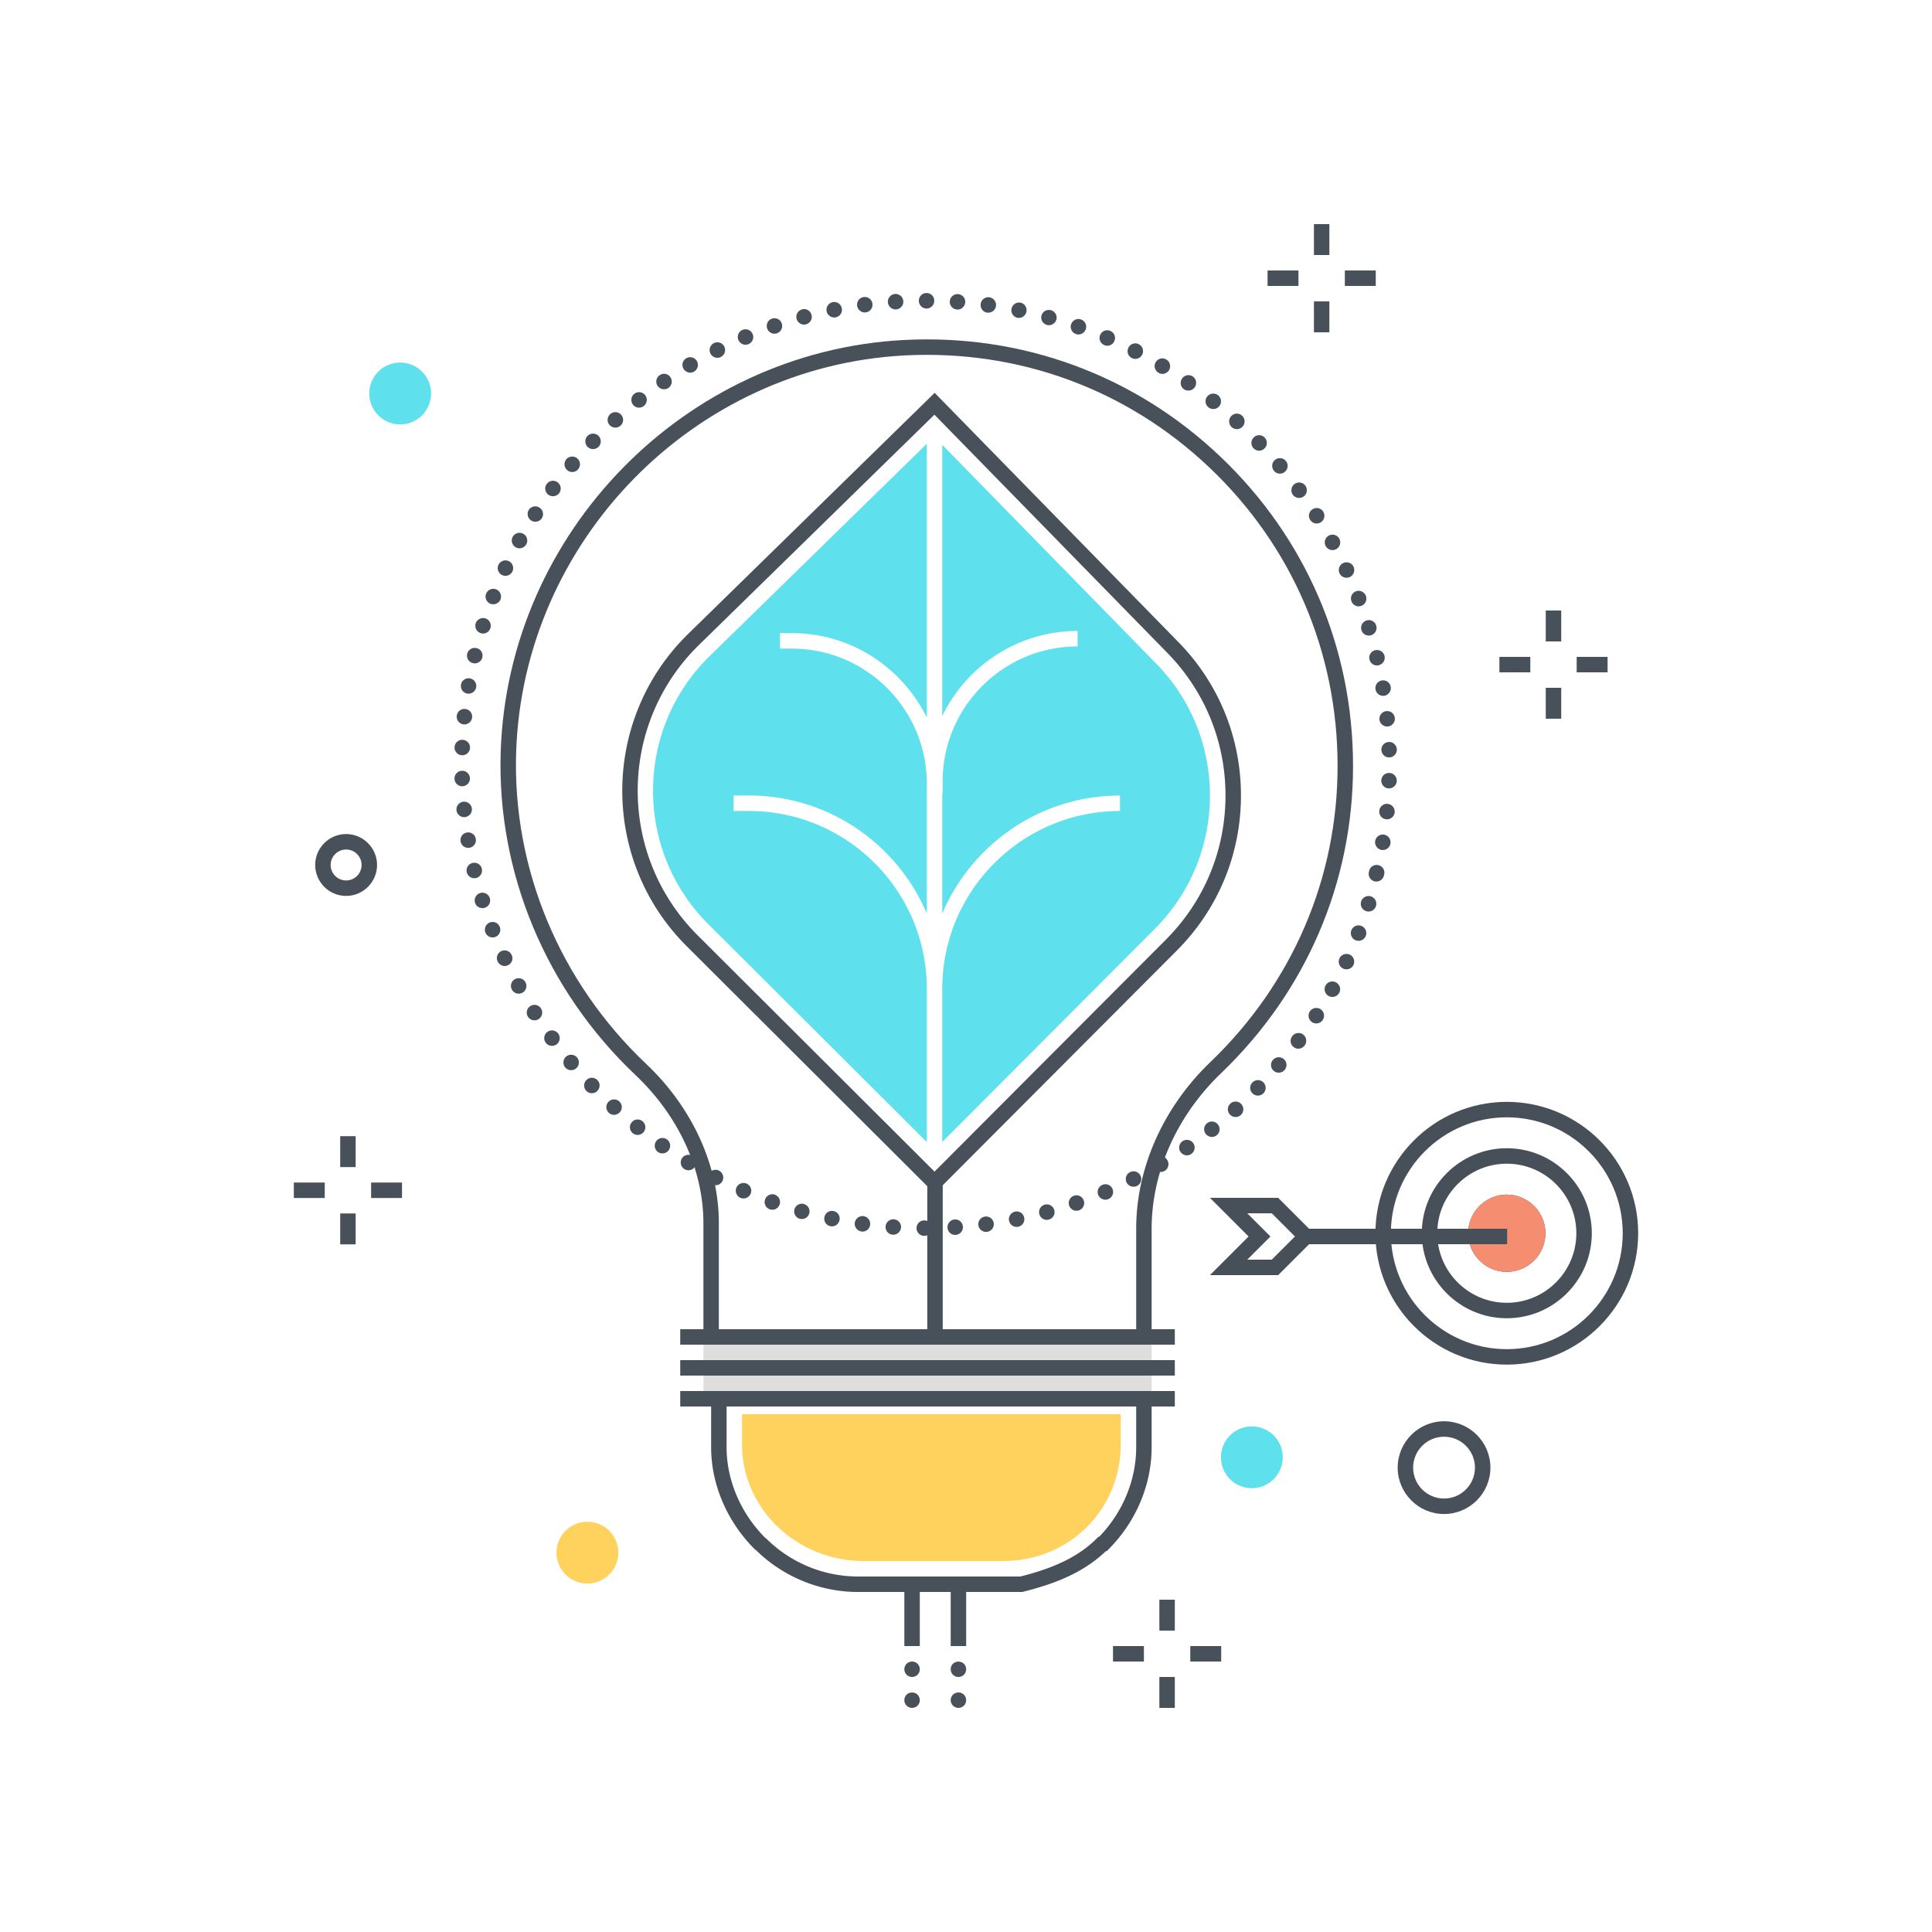 <?xml version="1.0" encoding="utf-8"?><svg xmlns="http://www.w3.org/2000/svg" width="250" height="250" viewBox="0 0 250 250"><g fill="none" fill-rule="evenodd"><path fill="#5FE0ED" d="M55.782 50.917a4 4 0 1 1-8 0 4 4 0 0 1 8 0m110.207 137.655a4 4 0 1 1-8 0 4 4 0 0 1 8 0"/><path fill="#48515A" d="M93.02 172h54.001v-13.016c0-7.849 3.5-15.706 9.604-21.558 10.613-10.176 16.458-23.782 16.458-38.316 0-14.76-5.896-28.48-16.603-38.629-10.684-10.13-24.701-15.27-39.467-14.486-27.282 1.457-49.344 24.018-50.224 51.362-.485 15.044 5.649 29.738 16.829 40.314 5.976 5.654 9.402 13.165 9.402 20.608V172zm56.001 2h-58v-15.721c0-6.896-3.199-13.878-8.777-19.154-11.596-10.97-17.957-26.217-17.454-41.832.914-28.373 23.806-51.783 52.117-53.295 15.321-.822 29.862 4.52 40.949 15.032 11.109 10.531 17.227 24.765 17.227 40.08 0 15.083-6.063 29.203-17.073 39.759-5.713 5.477-8.989 12.809-8.989 20.115V174z"/><path fill="#FFD15D" d="M129.782 201.5h-18c-8.284 0-15.261-6.298-15.261-14.583V183.5h48v3.417c0 8.285-6.455 14.583-14.739 14.583"/><path fill="#FFD15D" d="M97.021 184v2.917c0 7.766 6.622 14.083 14.761 14.083h18c8.117 0 14.239-6.054 14.239-14.083V184h-47zm32.761 18h-18c-8.691 0-15.762-6.766-15.762-15.083V183h49.001v3.917c0 8.458-6.694 15.083-15.239 15.083z"/><path fill="#DEDEDD" d="M92.02 181h56.001v-8H92.02z"/><path fill="#DEDEDD" d="M93.02 180h54.001v-6H93.02v6zm-1.999 2h58v-10h-58v10z"/><path fill="#48515A" d="M88.021 174h64v-2h-64zM132.294 206h-21.295c-4.873 0-9.647-1.955-13.13-5.371l-.002-.001-.214-.166c-3.579-3.579-5.633-8.379-5.633-13.167V181h2.001v6.295c0 4.209 1.793 8.439 4.927 11.633l.208.162a16.872 16.872 0 0 0 11.843 4.91h21.044c3.314-.85 7.058-2.106 9.861-4.91l.227-.227.119-.02c3.036-3.149 4.771-7.34 4.771-11.548V181h2v6.295c0 4.836-2.034 9.643-5.579 13.188l-.226.227-.13.022c-3.147 3.018-7.151 4.342-10.671 5.237l-.121.031M88.021 178h64v-2h-64z"/><path fill="#48515A" d="M88.021 182h64v-2h-64zM186.859 185.911c-2.206 0-4 1.794-4 4 0 2.205 1.794 4 4 4s4-1.795 4-4c0-2.206-1.794-4-4-4zm0 10c-3.308 0-6-2.692-6-6 0-3.309 2.692-6 6-6 3.309 0 6 2.691 6 6 0 3.308-2.691 6-6 6z"/><path fill="#FFD15D" d="M80.008 200.911a4 4 0 1 0-8 0 4 4 0 0 0 8 0"/><path fill="#48515A" d="M170.021 33h2v-4h-2zM170.021 43h2v-4h-2zM174.021 37h4v-2h-4zM164.021 37h4v-2h-4zM200.021 83h2v-4h-2zM200.021 93h2v-4h-2zM204.021 87h4v-2h-4zM194.021 87h4v-2h-4zM44.021 151.018h2v-4h-2zM44.021 161.018h2v-4h-2zM48.02 155.018h4v-2h-4zM38.021 155.018h4v-2h-4zM44.788 109.929c-1.103 0-2 .897-2 2s.897 2 2 2 2-.897 2-2-.897-2-2-2zm0 6c-2.206 0-4-1.795-4-4 0-2.206 1.794-4 4-4 2.205 0 4 1.794 4 4 0 2.205-1.795 4-4 4zM150.021 211h2v-4h-2zM150.021 221h2v-4h-2zM154.021 215h4v-2h-4zM144.021 215h4v-2h-4zM117.021 213h2v-8h-2zM123.021 213h2v-8h-2zM118.021 217a.996.996 0 0 1-.381-.08c-.13-.05-.23-.12-.329-.21l-.121-.15a.757.757 0 0 1-.09-.18.603.603 0 0 1-.059-.18.994.994 0 0 1 .059-.58c.05-.12.12-.23.211-.33.099-.09.199-.16.329-.21a1 1 0 0 1 .76 0c.13.05.24.12.33.21.18.19.291.45.291.71 0 .06-.011.13-.021.2-.01.06-.03.12-.06.18-.02.06-.05.12-.09.18l-.12.15c-.1.09-.2.16-.33.21-.12.05-.25.08-.379.08m6 0c-.261 0-.521-.11-.71-.29-.181-.19-.29-.45-.29-.71 0-.26.109-.52.29-.71a1.046 1.046 0 0 1 1.419 0c.18.19.291.45.291.71 0 .26-.111.52-.291.71-.189.18-.45.29-.709.29m-6 4a.996.996 0 0 1-.381-.08c-.13-.05-.23-.12-.329-.21-.181-.19-.29-.45-.29-.71 0-.13.029-.26.079-.38.05-.13.12-.23.211-.33.369-.37 1.039-.37 1.419 0 .09.1.16.21.21.33.05.12.081.25.081.38 0 .26-.111.52-.291.71-.189.18-.45.29-.709.29m6 0a.996.996 0 0 1-.381-.08 1.15 1.15 0 0 1-.329-.21c-.181-.19-.29-.45-.29-.71 0-.06.009-.13.02-.19a.577.577 0 0 1 .059-.19c.02-.06.05-.12.09-.18l.121-.15c.099-.09.21-.16.329-.21a1 1 0 0 1 .76 0c.121.05.23.12.33.21l.12.15c.04.06.07.12.09.18.03.06.05.12.06.19.01.06.021.13.021.19 0 .26-.111.52-.291.71-.1.09-.209.16-.33.21-.12.05-.25.08-.379.08M119.89 39.92c-.55 0-1-.45-.99-1.01 0-.55.44-1 1-.99.55 0 1 .44.99 1 0 .55-.44 1-.99 1h-.01zm-5-.82c-.03-.55.381-1.02.941-1.06.549-.03 1.019.38 1.059.94.03.55-.39 1.02-.94 1.06h-.06c-.52 0-.96-.41-1-.94zm8.941.95a.997.997 0 0 1-.931-1.06c.04-.55.52-.97 1.07-.93.551.04.97.51.93 1.06-.04.53-.48.94-1 .94-.02 0-.04 0-.069-.01zm-12.921-.49a.995.995 0 0 1 .861-1.12.987.987 0 0 1 1.119.86.992.992 0 0 1-.86 1.12c-.04.01-.08.01-.13.01-.49 0-.92-.37-.99-.87zm16.84.89v.01a.995.995 0 0 1-.85-1.13.996.996 0 0 1 1.121-.86c.549.08.929.58.859 1.13a1 1 0 0 1-.989.86c-.051 0-.09 0-.141-.01zm-20.78-.17c-.11-.54.24-1.07.78-1.18a1 1 0 0 1 1.18.79.991.991 0 0 1-.78 1.17c-.069.02-.14.02-.2.02a.997.997 0 0 1-.98-.8zm24.671.84h-.011a1.002 1.002 0 0 1 .41-1.96c.54.11.891.64.78 1.18a1.01 1.01 0 0 1-1.179.78zm-28.56.14a.993.993 0 0 1 .71-1.22v-.01a.994.994 0 0 1 1.219.71.988.988 0 0 1-.699 1.22.834.834 0 0 1-.261.04 1 1 0 0 1-.969-.74zm32.379.78a.992.992 0 0 1-.689-1.23 1.002 1.002 0 0 1 1.929.54c-.13.44-.53.73-.97.73a.85.85 0 0 1-.27-.04zm-36.189.46a1 1 0 0 1 .619-1.27c.52-.18 1.09.1 1.27.62a1 1 0 0 1-.619 1.27.871.871 0 0 1-.321.06c-.42 0-.81-.26-.949-.68zm39.95.72a.988.988 0 0 1-.611-1.27c.18-.52.75-.8 1.27-.61.52.18.801.75.61 1.27a.996.996 0 0 1-.939.67.952.952 0 0 1-.33-.06zM95.55 44a.995.995 0 0 1 .531-1.31.999.999 0 0 1 .779 1.84 1 1 0 0 1-1.31-.53zm47.341.65a.992.992 0 0 1-.531-1.31c.22-.51.81-.74 1.31-.52.511.21.75.8.53 1.31-.16.38-.53.61-.92.61a.887.887 0 0 1-.389-.09zm-50.961 1.1c-.24-.5-.05-1.1.45-1.35a.998.998 0 0 1 1.34.44 1.007 1.007 0 0 1-.889 1.46c-.371 0-.721-.21-.901-.55zm54.52.58a.997.997 0 0 1-.429-1.35.997.997 0 0 1 1.339-.44c.491.26.691.86.441 1.35-.181.35-.53.55-.901.55-.15 0-.299-.04-.45-.11zm-58 1.4a.987.987 0 0 1 .35-1.37c.47-.28 1.09-.12 1.37.35.28.48.12 1.09-.35 1.37-.16.09-.34.14-.509.14-.341 0-.681-.18-.861-.49zm61.45.5a.995.995 0 0 1-.349-1.37.993.993 0 0 1 1.369-.34.998.998 0 0 1-.51 1.86.949.949 0 0 1-.51-.15zm-64.8 1.71a.997.997 0 0 1 .26-1.39.99.99 0 0 1 1.391.26.999.999 0 0 1-.261 1.39c-.17.12-.37.17-.57.17-.32 0-.63-.15-.82-.43zm68.11.43a.99.99 0 0 1-.25-1.39.998.998 0 0 1 1.391-.26.999.999 0 0 1-.571 1.82c-.2 0-.4-.05-.57-.17zm-71.3 2c-.34-.44-.27-1.07.171-1.41a.99.99 0 0 1 1.399.17.991.991 0 0 1-.169 1.4.966.966 0 0 1-.621.22c-.29 0-.59-.13-.78-.38zm74.47.34a.992.992 0 0 1-.17-1.4c.351-.43.98-.51 1.41-.16a.998.998 0 0 1-.62 1.78.963.963 0 0 1-.62-.22zM78.88 55a.998.998 0 0 1 .08-1.41.997.997 0 1 1 1.34 1.48.96.96 0 0 1-.67.26c-.28 0-.549-.11-.75-.33zm80.5.27a1.01 1.01 0 0 1-.069-1.42.988.988 0 0 1 1.41-.06c.409.37.439 1 .069 1.41a.996.996 0 0 1-1.41.07zm-83.34 2.56c-.39-.39-.4-1.02-.019-1.42.389-.39 1.019-.4 1.419-.02.391.39.4 1.02.02 1.42a1.013 1.013 0 0 1-1.42.02zm86.17.18a.996.996 0 0 1 .03-1.41.987.987 0 0 1 1.41.02c.38.4.371 1.03-.03 1.41a.974.974 0 0 1-.689.29c-.261 0-.521-.11-.721-.31zM73.4 60.84a1.01 1.01 0 0 1-.12-1.41c.36-.42.991-.47 1.41-.12.42.36.48.99.121 1.41a.992.992 0 0 1-1.411.12zm91.46.09a.999.999 0 0 1 .111-1.41c.42-.35 1.059-.3 1.409.12a.99.99 0 0 1-.119 1.41.964.964 0 0 1-.641.24.958.958 0 0 1-.76-.36zm-93.9 3.09a.995.995 0 0 1-.209-1.4.993.993 0 0 1 1.399-.21c.44.33.54.95.21 1.4a1.018 1.018 0 0 1-1.4.21zm96.341.01c-.33-.45-.231-1.07.21-1.4a1.002 1.002 0 0 1 1.399.21c.33.44.231 1.07-.21 1.4a1.016 1.016 0 0 1-1.399-.21zM68.73 67.35c-.459-.3-.59-.92-.3-1.38a1.003 1.003 0 0 1 1.69 1.08 1 1 0 0 1-.84.46c-.19 0-.38-.05-.55-.16zm100.81-.07a.989.989 0 0 1 .3-1.38.994.994 0 0 1 1.381.3 1.002 1.002 0 0 1-.841 1.54c-.329 0-.65-.17-.84-.46zm-102.8 3.54a.999.999 0 0 1-.39-1.36c.27-.48.87-.65 1.36-.39a1.003 1.003 0 0 1-.49 1.88.94.94 0 0 1-.48-.13zm104.811-.15a.997.997 0 0 1 .389-1.36 1 1 0 0 1 .97 1.75c-.16.08-.32.12-.479.12a.986.986 0 0 1-.88-.51zM64.98 74.42a1 1 0 0 1 .851-1.81c.5.23.709.83.48 1.33a1 1 0 0 1-.901.57c-.15 0-.29-.03-.43-.09zm108.35-.24a.996.996 0 0 1 .49-1.32.997.997 0 0 1 1.33.48c.23.5.01 1.1-.49 1.33-.13.06-.28.09-.42.09-.38 0-.74-.21-.91-.58zM63.47 78.13a1 1 0 0 1-.57-1.3c.2-.51.78-.77 1.29-.57.52.2.77.78.581 1.3a1.02 1.02 0 0 1-.94.63c-.121 0-.241-.02-.361-.06zm111.41-.32a.994.994 0 0 1 .57-1.29c.51-.2 1.09.06 1.29.57a1 1 0 0 1-.57 1.3c-.119.04-.239.07-.359.07a1 1 0 0 1-.931-.65zM62.21 81.93c-.53-.16-.82-.73-.66-1.25.17-.53.73-.82 1.261-.66a1 1 0 0 1 .649 1.25c-.129.43-.53.71-.95.71-.1 0-.2-.02-.3-.05zm113.96-.39a1 1 0 0 1 .66-1.25.99.99 0 0 1 1.25.66c.16.53-.13 1.08-.66 1.25-.1.03-.199.04-.29.04a.997.997 0 0 1-.96-.7zM61.21 85.81a.997.997 0 1 1 .46-1.94c.54.12.871.66.74 1.2-.11.46-.52.77-.97.77a.914.914 0 0 1-.23-.03zm116-.47c-.13-.54.2-1.08.74-1.2.54-.13 1.08.2 1.21.74.12.54-.21 1.07-.75 1.2a.9.9 0 0 1-.229.03c-.451 0-.861-.31-.971-.77zM60.47 89.75a.997.997 0 0 1-.82-1.15c.09-.55.61-.91 1.15-.82a.997.997 0 0 1-.16 1.98c-.059 0-.119 0-.17-.01zm117.52-.55a.997.997 0 0 1 .821-1.15c.54-.09 1.059.28 1.149.82.091.55-.279 1.06-.819 1.16-.061 0-.111.01-.17.01a.997.997 0 0 1-.981-.84zm-118 4.53a1 1 0 1 1 .21-1.99 1 1 0 0 1 .89 1.1c-.05.51-.49.9-1 .9-.029 0-.06-.01-.1-.01zm118.51-.62a1 1 0 0 1 .9-1.09.986.986 0 0 1 1.09.9v-.01c.05.55-.349 1.04-.9 1.1h-.1c-.5 0-.939-.39-.99-.9zM59.78 97.73a.995.995 0 0 1-.96-1.03c.02-.56.48-.99 1.03-.97.56.02.99.49.97 1.04-.02.54-.47.96-1 .96h-.04zm118.97-.69c-.02-.55.42-1.01.971-1.03.55-.02 1.009.42 1.029.97a1.01 1.01 0 0 1-.97 1.03h-.03c-.54 0-.979-.43-1-.97zm-119.939 3.73a.995.995 0 0 1 .969-1.03c.551-.02 1.011.42 1.031.97.009.55-.421 1.01-.971 1.03h-.029a.996.996 0 0 1-1-.97zm120.899 1.25c-.55-.02-.989-.48-.97-1.03v-.01a.999.999 0 0 1 1.04-.96c.55.02.981.48.96 1.03-.019.54-.46.97-1 .97h-.03zm-120.64 2.82c-.06-.55.35-1.04.9-1.1.54-.05 1.03.35 1.091.9a1 1 0 0 1-.901 1.09c-.04.01-.07.01-.099.01a.998.998 0 0 1-.991-.9zm120.3 1.17a.985.985 0 0 1-.89-1.09 1 1 0 0 1 1.09-.9c.55.06.951.55.901 1.1a1 1 0 0 1-1 .9c-.031 0-.061 0-.101-.01zM59.6 108.88a.991.991 0 0 1 .82-1.15c.55-.1 1.06.27 1.15.82.09.54-.279 1.06-.82 1.15-.06.01-.11.01-.169.01a.988.988 0 0 1-.981-.83zm119.171 1.1c-.541-.1-.911-.61-.821-1.16a.998.998 0 1 1 1.97.34c-.08.49-.5.83-.98.83-.06 0-.11 0-.169-.01zM60.4 112.87a.992.992 0 0 1 .74-1.2c.54-.13 1.08.2 1.21.74.12.54-.21 1.08-.75 1.21-.07.01-.15.02-.23.02-.45 0-.86-.31-.97-.77zm117.491 1.18c-.54-.12-.88-.66-.761-1.2 0-.02.011-.04.02-.07 0-.03.01-.06.02-.09.12-.54.66-.87 1.2-.74.54.13.87.66.74 1.2a.13.13 0 0 1-.02.06c0 .03 0 .05-.01.08a.998.998 0 0 1-.97.78c-.08 0-.15-.01-.219-.02zM61.47 116.81a.998.998 0 0 1 .66-1.25.997.997 0 0 1 1.25.66.99.99 0 0 1-.95 1.29c-.43 0-.83-.27-.96-.7zm115.331 1.1a1.004 1.004 0 1 1 1.25-.67 1.006 1.006 0 0 1-1.25.67zm-113.99 2.75v.01c-.201-.52.059-1.1.569-1.3.52-.2 1.1.06 1.29.57v.01c.2.51-.05 1.09-.57 1.29-.119.04-.24.06-.36.06-.4 0-.78-.24-.929-.64zm112.629 1.02c-.52-.2-.77-.78-.58-1.29a.998.998 0 0 1 1.29-.58c.52.2.781.77.58 1.29a.99.99 0 0 1-.929.64c-.12 0-.24-.02-.361-.06zM64.4 124.42a.998.998 0 1 1 1.81-.84c.24.5.02 1.09-.48 1.32-.14.07-.28.1-.419.1a1.01 1.01 0 0 1-.911-.58zm109.411.92a.994.994 0 0 1-.481-1.33c.231-.5.83-.71 1.33-.48.5.23.71.83.481 1.33-.17.36-.531.57-.911.57-.14 0-.28-.03-.419-.09zM66.24 128.06a.993.993 0 0 1 .4-1.36.992.992 0 0 1 1.35.4c.27.48.091 1.09-.39 1.36-.16.08-.32.12-.48.12-.36 0-.7-.19-.88-.52zm105.68.82c-.48-.27-.659-.88-.39-1.37v.01a.995.995 0 0 1 1.361-.39c.489.27.66.88.389 1.36a.982.982 0 0 1-.87.51c-.17 0-.34-.04-.49-.12zm-103.6 2.69a.998.998 0 0 1 .3-1.38.99.99 0 0 1 1.381.3 1 1 0 0 1-.841 1.54.988.988 0 0 1-.84-.46zm101.46.7c-.46-.31-.59-.93-.29-1.39.3-.46.93-.59 1.39-.29a1 1 0 0 1 .28 1.39.995.995 0 0 1-.83.45c-.189 0-.38-.05-.55-.16zm-99.16 2.66a1.001 1.001 0 1 1 1.401.21 1.015 1.015 0 0 1-1.401-.21zm96.78.56a.994.994 0 0 1-.19-1.4 1.003 1.003 0 1 1 1.591 1.22c-.2.25-.5.39-.801.39-.21 0-.42-.07-.6-.21zm-94.26 2.64c-.35-.42-.3-1.05.12-1.41a1 1 0 1 1 1.29 1.53 1.013 1.013 0 0 1-1.41-.12zm91.68.44a1 1 0 0 1-.11-1.41c.36-.42.99-.47 1.41-.12.42.36.47.99.11 1.41a.96.96 0 0 1-.759.35.998.998 0 0 1-.651-.23zm-88.95 2.59a1 1 0 0 1 .03-1.42.997.997 0 1 1 1.38 1.44c-.19.19-.44.28-.69.28-.259 0-.529-.1-.72-.3zm86.21.33a.999.999 0 0 1-.019-1.42.996.996 0 0 1 1.41-.02c.399.39.399 1.02.019 1.42-.2.2-.46.3-.719.3-.25 0-.5-.1-.691-.28zM78.79 144a.997.997 0 1 1 1.34-1.48c.41.37.44 1 .07 1.41a.995.995 0 0 1-1.41.07zm80.351.21a.989.989 0 0 1 .08-1.41h-.011a1 1 0 0 1 1.42.08c.37.41.33 1.04-.079 1.41-.191.17-.431.25-.671.25-.27 0-.54-.11-.739-.33zm-77.251 2.43a.982.982 0 0 1-.16-1.4.99.99 0 0 1 1.4-.16.998.998 0 0 1-.62 1.78c-.22 0-.44-.07-.62-.22zm74.14.1a.992.992 0 0 1 .17-1.4.993.993 0 0 1 1.401.17.993.993 0 0 1-.17 1.4.948.948 0 0 1-.611.21c-.299 0-.59-.13-.79-.38zm-70.88 2.34c-.45-.32-.56-.94-.25-1.4.32-.45.94-.56 1.39-.25.45.32.57.94.25 1.39-.19.28-.5.43-.82.43a.98.98 0 0 1-.57-.17zm67.611-.02a.987.987 0 0 1 .26-1.39c.45-.31 1.08-.19 1.389.26a1.004 1.004 0 0 1-.83 1.57.993.993 0 0 1-.819-.44zm-64.191 2.23c-.47-.29-.62-.9-.34-1.38.28-.47.9-.62 1.37-.34.47.29.63.9.34 1.37-.18.31-.51.49-.85.49-.18 0-.36-.05-.52-.14zm60.77-.14a.999.999 0 1 1 1.721-1.01c.279.47.12 1.09-.351 1.37a.992.992 0 0 1-1.37-.36zm-57.21 2.11a.986.986 0 0 1-.43-1.34c.25-.49.85-.69 1.34-.44.5.26.69.86.44 1.35-.18.35-.53.54-.89.54-.16 0-.31-.03-.46-.11zm53.65-.25c-.24-.49-.05-1.09.45-1.34a.993.993 0 0 1 1.34.45c.25.49.05 1.09-.44 1.34h-.01a1.008 1.008 0 0 1-1.34-.45zM95.811 155a1.01 1.01 0 0 1-.521-1.32 1.002 1.002 0 0 1 1.84.8c-.17.37-.53.6-.92.6-.129 0-.27-.03-.399-.08zm46.299-.37c-.21-.51.031-1.09.54-1.31a.995.995 0 0 1 1.31.53c.21.51-.029 1.1-.54 1.31a.836.836 0 0 1-.38.08c-.39 0-.76-.23-.93-.61zm-42.5 1.85a.98.98 0 0 1-.609-1.27c.179-.52.75-.8 1.27-.62v.01c.52.18.79.75.609 1.27-.14.41-.53.67-.94.67a.964.964 0 0 1-.33-.06zm38.741-.48a.988.988 0 0 1 .62-1.27.992.992 0 0 1 1.269.62 1 1 0 0 1-.62 1.27c-.109.03-.22.05-.33.05-.42 0-.8-.26-.939-.67zm-34.861 1.71a.997.997 0 0 1-.69-1.23.996.996 0 0 1 1.92.53c-.12.44-.52.74-.96.73-.09 0-.179-.01-.27-.03zm31-.6a1 1 0 0 1 .71-1.23.994.994 0 0 1 1.22.71.988.988 0 0 1-.699 1.22.834.834 0 0 1-.261.04c-.449 0-.85-.3-.97-.74zm-27.04 1.56a.993.993 0 0 1-.77-1.18.995.995 0 0 1 1.18-.78c.54.11.89.64.77 1.18-.089.47-.51.8-.98.8-.06 0-.129-.01-.2-.02zm23.12-.71c-.11-.55.25-1.07.79-1.18a.986.986 0 0 1 1.17.79.991.991 0 0 1-.78 1.17c-.069.02-.13.02-.199.02a.996.996 0 0 1-.981-.8zm-19.1 1.4v-.01a.995.995 0 0 1-.86-1.12c.08-.55.58-.93 1.13-.86.551.08.93.58.85 1.13-.06.5-.49.87-.99.87-.039 0-.09-.01-.13-.01zm15.131-.82a1 1 0 0 1 .87-1.12c.54-.07 1.04.31 1.119.86.07.55-.319 1.05-.869 1.12-.04.01-.08.01-.131.01-.489 0-.92-.37-.989-.87zm-11.08 1.23a.996.996 0 1 1 .139-1.99c.55.03.97.51.93 1.06-.04.53-.48.93-1 .93h-.069zm7.089-.91a.99.99 0 0 1 .931-1.06.99.99 0 0 1 1.059.93.99.99 0 0 1-.93 1.06c-.02.01-.05.01-.07.01a.997.997 0 0 1-.99-.94zm-3.02 1.06c-.549-.01-1-.46-.99-1.01 0-.55.45-1 1-.99.55 0 1 .45 1 1-.01.55-.45 1-1 1h-.01z"/><path fill="#475059" d="M194.979 150.581c-4.962 0-9 4.038-9 9s4.038 9 9 9c4.963 0 9-4.038 9-9s-4.037-9-9-9zm0 20c-6.065 0-11-4.935-11-11s4.935-11 11-11c6.066 0 11 4.935 11 11s-4.934 11-11 11zm0-26c-8.271 0-15 6.729-15 15s6.729 15 15 15c8.272 0 15-6.729 15-15s-6.728-15-15-15zm0 32c-9.374 0-17-7.626-17-17 0-9.374 7.626-17 17-17 9.375 0 17 7.626 17 17 0 9.374-7.625 17-17 17z"/><path fill="#475059" d="M194.979 156.581c-1.654 0-3 1.346-3 3s1.346 3 3 3c1.655 0 3-1.346 3-3s-1.345-3-3-3zm0 8c-2.756 0-5-2.243-5-5s2.244-5 5-5c2.757 0 5 2.243 5 5s-2.243 5-5 5z"/><path fill="#F58E70" d="M194.98 155.581a4 4 0 1 0 0 8 4 4 0 0 0 0-8"/><path fill="#F58E70" d="M194.979 156.581c-1.654 0-3 1.346-3 3s1.346 3 3 3c1.655 0 3-1.346 3-3s-1.345-3-3-3zm0 8c-2.756 0-5-2.243-5-5s2.244-5 5-5c2.757 0 5 2.243 5 5s-2.243 5-5 5z"/><path fill="#475059" d="M168.021 161h27v-2h-27z"/><path fill="#475059" d="M161.395 163h3.171l3-3-3-3h-3.171l3 3-3 3zm4 2h-8.829l5-5-5-5h8.829l5 5-5 5z"/><path fill="#48515A" d="M119.989 173h2v-19.981h-2z"/><path fill="#48515A" d="M120.914 53.661L90.231 83.665c-10.285 10.286-10.286 27.035.007 37.328l30.689 30.612 29.919-29.996c4.987-4.987 7.733-11.616 7.734-18.668 0-7.052-2.746-13.682-7.732-18.668l-29.934-30.612zm.017 100.772l-32.106-32.025c-11.074-11.074-11.074-29.092 0-40.164l32.12-31.411 31.325 32.034c5.356 5.356 8.31 12.488 8.31 20.074-.001 7.586-2.955 14.718-8.319 20.081l-31.33 31.411z"/><path fill="#5FE0ED" d="M96.929 104.943h-2v-2h2c10.331 0 19.196 6.31 23 15.27v-16.836c-.007-9.622-7.837-17.449-17.462-17.449h-1.538v-2h1.538c7.671 0 14.296 4.472 17.462 10.936V57.421L91.63 85.095c-4.585 4.585-7.123 10.713-7.123 17.23a24.242 24.242 0 0 0 7.146 17.254l28.276 28.205v-19.865c-.013-12.672-10.325-22.976-23-22.976m52.504-19.256L121.929 57.56v35.097c3.152-6.506 9.809-11.009 17.51-11.009v2c-9.628 0-17.461 7.833-17.461 17.461v1.539h-.049v15.567c3.803-8.961 12.668-15.273 23-15.273v2c-12.682 0-23 10.317-23 23v19.827l27.501-27.572c9.516-9.516 9.516-24.996.003-34.51"/></g></svg>